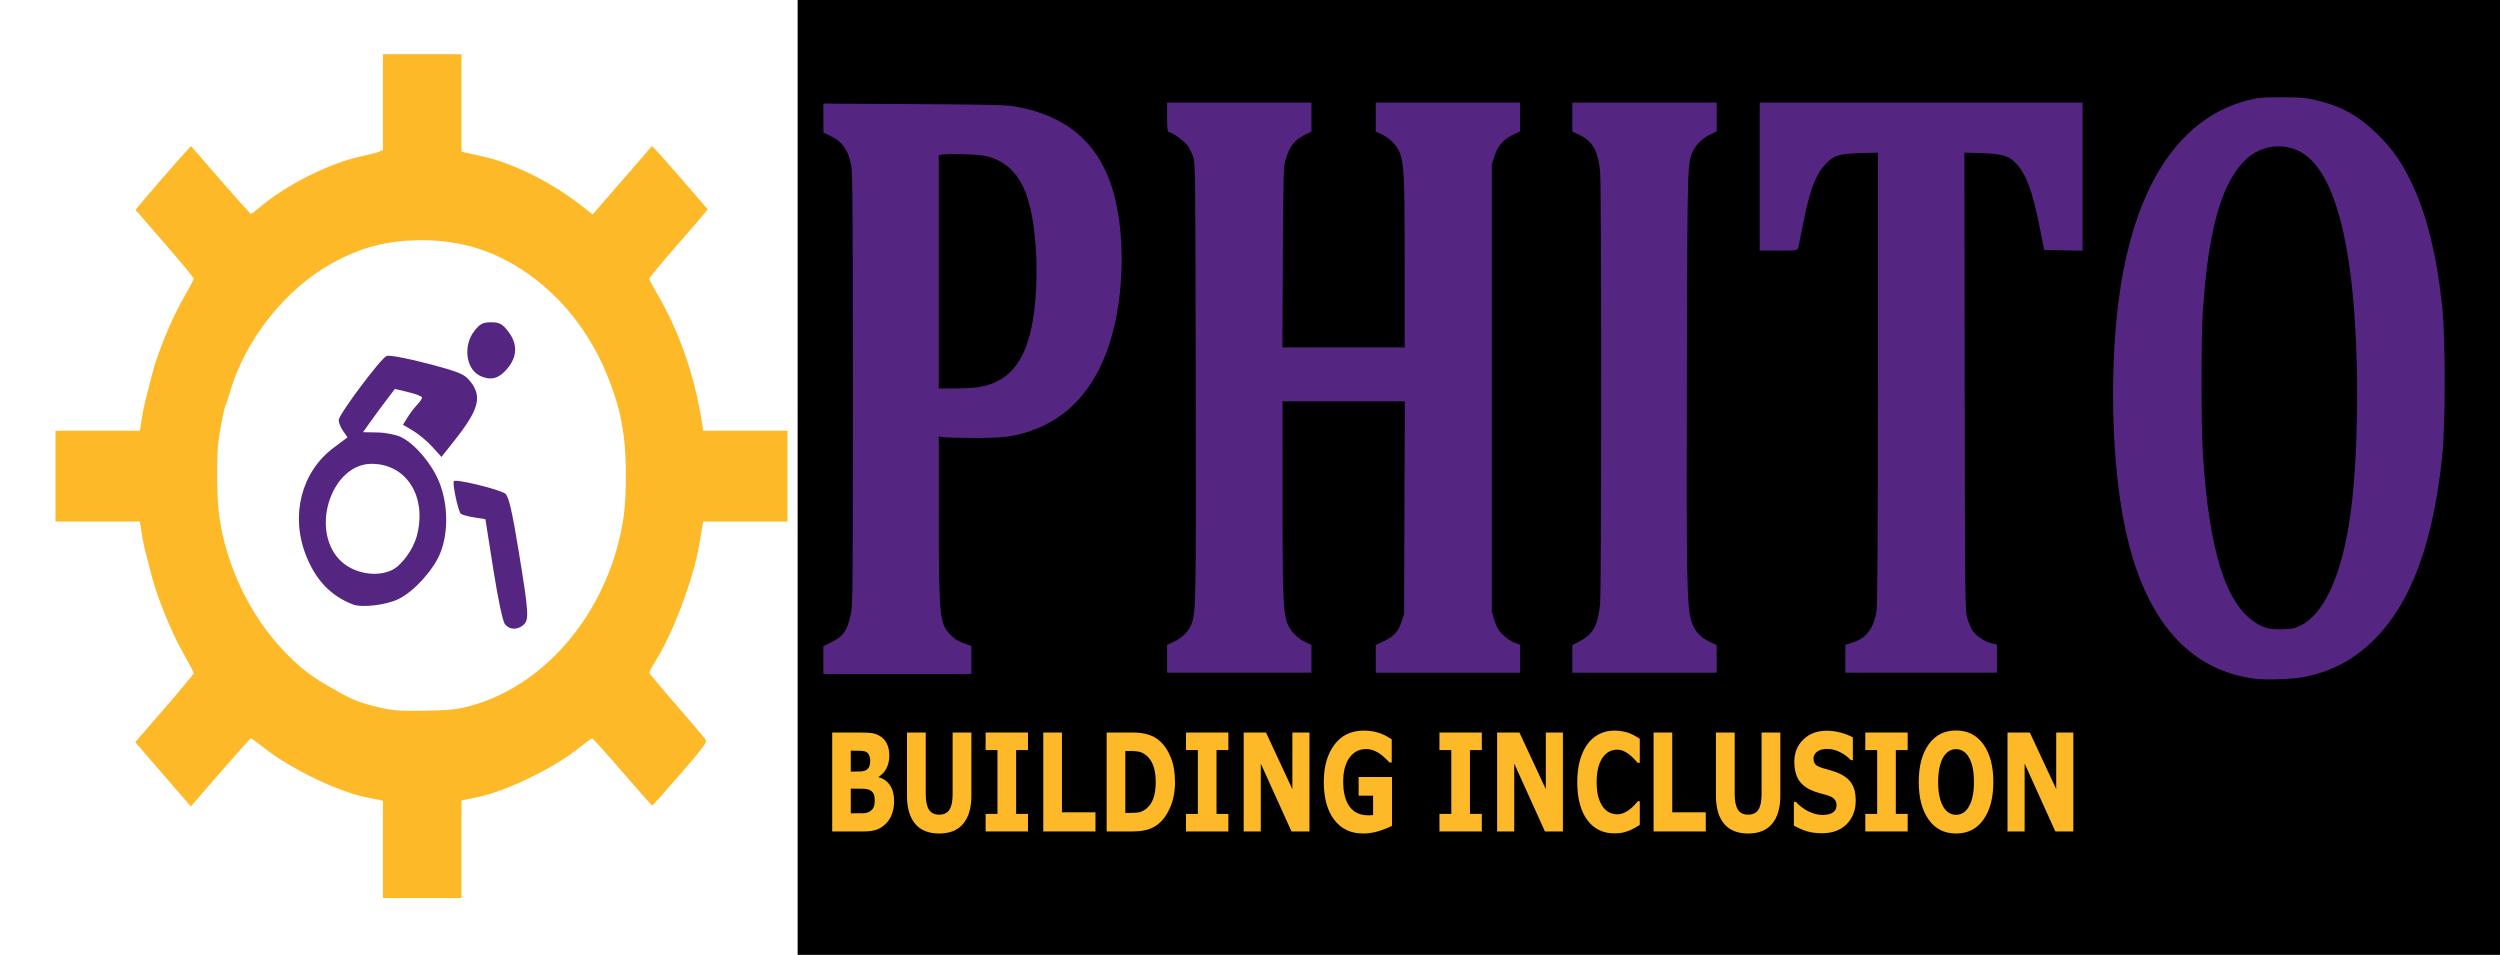 <?xml version="1.0" encoding="UTF-8" standalone="no"?>
<!-- Created with Inkscape (http://www.inkscape.org/) -->

<svg
   xmlns:osb="http://www.openswatchbook.org/uri/2009/osb"
   xmlns:dc="http://purl.org/dc/elements/1.1/"
   xmlns:cc="http://creativecommons.org/ns#"
   xmlns:rdf="http://www.w3.org/1999/02/22-rdf-syntax-ns#"
   xmlns:svg="http://www.w3.org/2000/svg"
   xmlns="http://www.w3.org/2000/svg"
   xmlns:sodipodi="http://sodipodi.sourceforge.net/DTD/sodipodi-0.dtd"
   xmlns:inkscape="http://www.inkscape.org/namespaces/inkscape"
   version="1.1"
   id="svg2"
   width="227.103"
   height="86.742"
   viewBox="0 0 227.103 86.742"
   sodipodi:docname="brand.svg"
   inkscape:version="0.92.4 (5da689c313, 2019-01-14)"
   inkscape:export-filename="C:\Users\Temp\pictures\Phito\brand.png"
   inkscape:export-xdpi="96.93"
   inkscape:export-ydpi="96.93">
  <defs
     id="defs6">
    <linearGradient
       id="linearGradient2066"
       osb:paint="solid">
      <stop
         style="stop-color:#552582;stop-opacity:1;"
         offset="0"
         id="stop2064" />
    </linearGradient>
  </defs>
  <sodipodi:namedview
     pagecolor="#ffffff"
     bordercolor="#666666"
     borderopacity="1"
     objecttolerance="10"
     gridtolerance="10"
     guidetolerance="10"
     inkscape:pageopacity="0"
     inkscape:pageshadow="2"
     inkscape:window-width="2560"
     inkscape:window-height="1377"
     id="namedview4"
     showgrid="false"
     fit-margin-left="5"
     fit-margin-top="5"
     fit-margin-right="5"
     fit-margin-bottom="5"
     inkscape:zoom="1.18"
     inkscape:cx="682.12613"
     inkscape:cy="284.56835"
     inkscape:window-x="1912"
     inkscape:window-y="32"
     inkscape:window-maximized="1"
     inkscape:current-layer="svg2"
     inkscape:pagecheckerboard="false"
     showborder="true"
     borderlayer="false"
     showguides="true"
     inkscape:guide-bbox="true" />
  <flowRoot
     xml:space="preserve"
     id="flowRoot5265"
     style="font-style:normal;font-weight:normal;font-size:40px;line-height:1.25;font-family:sans-serif;letter-spacing:0px;word-spacing:0px;fill:#000000;fill-opacity:1;stroke:none"
     transform="translate(-711.338,-1297.777)"><flowRegion
       id="flowRegion5267"><rect
         id="rect5269"
         width="820"
         height="466"
         x="1062"
         y="491.889" /></flowRegion><flowPara
       id="flowPara5271" /></flowRoot>  <flowRoot
     xml:space="preserve"
     id="flowRoot5273"
     style="font-style:normal;font-weight:normal;font-size:40px;line-height:1.25;font-family:sans-serif;letter-spacing:0px;word-spacing:0px;fill:#000000;fill-opacity:1;stroke:none"
     transform="translate(-711.338,-1297.777)"><flowRegion
       id="flowRegion5275"><rect
         id="rect5277"
         width="802"
         height="156"
         x="1060"
         y="973.889" /></flowRegion><flowPara
       id="flowPara5279" /></flowRoot>  <flowRoot
     xml:space="preserve"
     id="flowRoot5281"
     style="font-style:normal;font-weight:normal;font-size:40px;line-height:1.25;font-family:sans-serif;letter-spacing:0px;word-spacing:0px;fill:#000000;fill-opacity:1;stroke:none"
     transform="translate(-711.338,-1297.777)"><flowRegion
       id="flowRegion5283"><rect
         id="rect5285"
         width="1138"
         height="476"
         x="910"
         y="495.889" /></flowRegion><flowPara
       id="flowPara5287" /></flowRoot>  <flowRoot
     xml:space="preserve"
     id="flowRoot5289"
     style="font-style:normal;font-variant:normal;font-weight:bold;font-stretch:normal;font-size:40px;line-height:1.25;font-family:Cambria;-inkscape-font-specification:'Cambria, Bold';font-variant-ligatures:normal;font-variant-caps:normal;font-variant-numeric:normal;font-feature-settings:normal;text-align:start;letter-spacing:0px;word-spacing:0px;writing-mode:lr-tb;text-anchor:start;fill-opacity:1;fill-rule:nonzero;stroke:none"
     transform="matrix(1.272,0,0,1.939,-1115.59,-974.368)"
     inkscape:export-xdpi="96"
     inkscape:export-ydpi="96"><flowRegion
       id="flowRegion5291"
       style="font-style:normal;font-variant:normal;font-weight:bold;font-stretch:normal;font-size:40px;font-family:Cambria;-inkscape-font-specification:'Cambria, Bold';font-variant-ligatures:normal;font-variant-caps:normal;font-variant-numeric:normal;font-feature-settings:normal;text-align:start;writing-mode:lr-tb;text-anchor:start;fill-opacity:1;fill-rule:nonzero"><rect
         id="rect5293"
         width="1288"
         height="534"
         x="934"
         y="497.889"
         style="font-style:normal;font-variant:normal;font-weight:bold;font-stretch:normal;font-size:40px;font-family:Cambria;-inkscape-font-specification:'Cambria, Bold';font-variant-ligatures:normal;font-variant-caps:normal;font-variant-numeric:normal;font-feature-settings:normal;text-align:start;writing-mode:lr-tb;text-anchor:start;fill-opacity:1;fill-rule:nonzero" /></flowRegion><flowPara
       id="flowPara5295"
       style="fill-opacity:1">PHITO</flowPara></flowRoot>  <g
     aria-label="BUILDING INCLUSION 
"
     transform="matrix(0.226,0,0,0.309,-132.708,-229.88)"
     style="font-style:normal;font-variant:normal;font-weight:bold;font-stretch:normal;font-size:40px;line-height:1.25;font-family:sans-serif;-inkscape-font-specification:'sans-serif, Bold';font-variant-ligatures:normal;font-variant-caps:normal;font-variant-numeric:normal;font-feature-settings:normal;text-align:start;letter-spacing:0px;word-spacing:0px;writing-mode:lr-tb;text-anchor:start;fill:#fdb927;fill-opacity:1;stroke:none"
     id="flowRoot5330">
    <path
       d="m 946.594,979.476 q 0,2.109 -0.859,3.77 -0.84,1.66 -2.324,2.754 -1.719,1.289 -3.789,1.836 -2.051,0.547 -5.215,0.547 H 921.711 V 959.3 H 933 q 3.516,0 5.137,0.234 1.641,0.234 3.242,1.035 1.66,0.84 2.461,2.266 0.82,1.406 0.82,3.223 0,2.109 -1.113,3.73 -1.113,1.602 -3.145,2.5 v 0.156 q 2.852,0.566 4.512,2.344 1.68,1.777 1.68,4.688 z m -9.609,-11.953 q 0,-0.723 -0.371,-1.445 -0.352,-0.723 -1.27,-1.074 -0.82,-0.312 -2.051,-0.332 -1.211,-0.039 -3.418,-0.039 h -0.703 v 6.152 h 1.172 q 1.777,0 3.027,-0.059 1.25,-0.059 1.973,-0.391 1.016,-0.449 1.328,-1.152 0.312,-0.723 0.312,-1.66 z m 1.836,11.836 q 0,-1.387 -0.547,-2.129 -0.527,-0.762 -1.816,-1.133 -0.879,-0.254 -2.422,-0.273 -1.543,-0.019 -3.223,-0.019 h -1.641 v 7.246 h 0.547 q 3.164,0 4.531,-0.019 1.367,-0.019 2.52,-0.508 1.172,-0.488 1.602,-1.289 0.449,-0.82 0.449,-1.875 z"
       id="path2127"
       inkscape:connector-curvature="0" />
    <path
       d="m 977.648,977.855 q 0,5.391 -3.281,8.262 -3.281,2.871 -9.668,2.871 -6.387,0 -9.668,-2.871 -3.262,-2.871 -3.262,-8.242 v -18.574 h 7.539 v 18.145 q 0,3.027 1.27,4.512 1.27,1.484 4.121,1.484 2.812,0 4.102,-1.426 1.309,-1.426 1.309,-4.57 v -18.145 h 7.539 z"
       id="path2129"
       inkscape:connector-curvature="0" />
    <path
       d="m 1000.402,988.382 h -17.031 v -5.156 h 4.766 V 964.456 h -4.766 v -5.156 h 17.031 v 5.156 h -4.766 v 18.77 h 4.766 z"
       id="path2131"
       inkscape:connector-curvature="0" />
    <path
       d="m 1027.531,988.382 h -20.977 v -29.082 h 7.5 v 23.457 h 13.477 z"
       id="path2133"
       inkscape:connector-curvature="0" />
    <path
       d="m 1059.504,973.87 q 0,4.062 -1.855,7.285 -1.855,3.203 -4.688,4.922 -2.129,1.289 -4.668,1.797 -2.539,0.508 -6.016,0.508 h -10.254 v -29.082 h 10.547 q 3.555,0 6.133,0.605 2.578,0.586 4.336,1.68 3.008,1.836 4.726,4.961 1.738,3.105 1.738,7.324 z m -7.754,-0.059 q 0,-2.871 -1.055,-4.902 -1.035,-2.051 -3.301,-3.203 -1.152,-0.566 -2.363,-0.762 -1.192,-0.215 -3.613,-0.215 h -1.895 v 18.203 h 1.895 q 2.676,0 3.926,-0.234 1.25,-0.254 2.441,-0.898 2.051,-1.172 3.008,-3.125 0.957,-1.973 0.957,-4.863 z"
       id="path2135"
       inkscape:connector-curvature="0" />
    <path
       d="m 1080.949,988.382 h -17.031 v -5.156 h 4.766 V 964.456 h -4.766 v -5.156 h 17.031 v 5.156 h -4.766 v 18.77 h 4.766 z"
       id="path2137"
       inkscape:connector-curvature="0" />
    <path
       d="m 1113.547,988.382 h -7.227 l -12.344,-19.961 v 19.961 h -6.875 v -29.082 h 8.965 l 10.605,16.66 v -16.66 h 6.875 z"
       id="path2139"
       inkscape:connector-curvature="0" />
    <path
       d="m 1146.73,986.722 q -1.953,0.762 -5.176,1.523 -3.223,0.742 -6.426,0.742 -7.422,0 -11.621,-4.023 -4.199,-4.043 -4.199,-11.152 0,-6.777 4.238,-10.918 4.238,-4.16 11.816,-4.16 2.871,0 5.469,0.527 2.598,0.508 5.781,2.051 v 6.816 h -0.84 q -0.547,-0.41 -1.601,-1.152 -1.055,-0.762 -2.031,-1.289 -1.133,-0.625 -2.656,-1.074 -1.504,-0.449 -3.203,-0.449 -1.992,0 -3.613,0.586 -1.621,0.586 -2.91,1.797 -1.23,1.172 -1.953,2.988 -0.703,1.797 -0.703,4.16 0,4.824 2.559,7.383 2.559,2.559 7.559,2.559 0.43,0 0.938,-0.019 0.527,-0.019 0.957,-0.059 v -5.703 h -5.801 v -5.488 h 13.418 z"
       id="path2141"
       inkscape:connector-curvature="0" />
    <path
       d="m 1182.824,988.382 h -17.031 v -5.156 h 4.766 V 964.456 h -4.766 v -5.156 h 17.031 v 5.156 h -4.766 v 18.77 h 4.766 z"
       id="path2143"
       inkscape:connector-curvature="0" />
    <path
       d="m 1215.422,988.382 h -7.227 l -12.344,-19.961 v 19.961 h -6.875 v -29.082 h 8.965 l 10.605,16.66 v -16.66 h 6.875 z"
       id="path2145"
       inkscape:connector-curvature="0" />
    <path
       d="m 1236.027,988.948 q -3.242,0 -5.996,-0.957 -2.734,-0.957 -4.707,-2.852 -1.973,-1.895 -3.066,-4.727 -1.074,-2.832 -1.074,-6.543 0,-3.457 1.035,-6.27 1.035,-2.812 3.008,-4.824 1.895,-1.934 4.688,-2.988 2.812,-1.055 6.133,-1.055 1.836,0 3.301,0.215 1.484,0.195 2.734,0.527 1.309,0.371 2.363,0.84 1.074,0.449 1.875,0.84 v 7.051 h -0.859 q -0.547,-0.469 -1.387,-1.113 -0.82,-0.645 -1.875,-1.27 -1.074,-0.625 -2.324,-1.055 -1.25,-0.43 -2.676,-0.43 -1.582,0 -3.008,0.508 -1.426,0.488 -2.637,1.641 -1.152,1.113 -1.875,2.949 -0.703,1.836 -0.703,4.453 0,2.734 0.762,4.57 0.781,1.836 1.953,2.891 1.191,1.074 2.656,1.543 1.465,0.449 2.891,0.449 1.367,0 2.695,-0.41 1.348,-0.41 2.481,-1.113 0.957,-0.566 1.777,-1.211 0.82,-0.645 1.348,-1.113 h 0.781 v 6.953 q -1.094,0.488 -2.09,0.918 -0.996,0.43 -2.09,0.742 -1.426,0.41 -2.676,0.625 -1.25,0.215 -3.438,0.215 z"
       id="path2147"
       inkscape:connector-curvature="0" />
    <path
       d="m 1272.844,988.382 h -20.977 v -29.082 h 7.5 v 23.457 h 13.477 z"
       id="path2149"
       inkscape:connector-curvature="0" />
    <path
       d="m 1302.805,977.855 q 0,5.391 -3.281,8.262 -3.281,2.871 -9.668,2.871 -6.387,0 -9.668,-2.871 -3.262,-2.871 -3.262,-8.242 v -18.574 h 7.539 v 18.145 q 0,3.027 1.27,4.512 1.27,1.484 4.121,1.484 2.812,0 4.101,-1.426 1.309,-1.426 1.309,-4.57 v -18.145 h 7.539 z"
       id="path2151"
       inkscape:connector-curvature="0" />
    <path
       d="m 1333.117,979.241 q 0,4.297 -3.652,6.992 -3.633,2.676 -9.883,2.676 -3.613,0 -6.309,-0.625 -2.676,-0.645 -5.019,-1.621 v -6.973 h 0.82 q 2.324,1.855 5.195,2.852 2.891,0.996 5.547,0.996 0.684,0 1.797,-0.117 1.113,-0.117 1.816,-0.391 0.859,-0.352 1.406,-0.879 0.566,-0.527 0.566,-1.562 0,-0.957 -0.82,-1.641 -0.801,-0.703 -2.363,-1.074 -1.641,-0.391 -3.477,-0.723 -1.816,-0.352 -3.418,-0.879 -3.672,-1.191 -5.293,-3.223 -1.602,-2.051 -1.602,-5.078 0,-4.062 3.633,-6.621 3.652,-2.578 9.375,-2.578 2.871,0 5.664,0.566 2.812,0.547 4.863,1.387 v 6.699 h -0.801 q -1.758,-1.406 -4.316,-2.344 -2.539,-0.957 -5.195,-0.957 -0.938,0 -1.875,0.137 -0.918,0.117 -1.777,0.469 -0.762,0.293 -1.309,0.898 -0.547,0.586 -0.547,1.348 0,1.152 0.879,1.777 0.879,0.605 3.32,1.113 1.601,0.332 3.066,0.645 1.484,0.312 3.184,0.859 3.34,1.094 4.922,2.988 1.602,1.875 1.602,4.883 z"
       id="path2153"
       inkscape:connector-curvature="0" />
    <path
       d="m 1353.996,988.382 h -17.031 v -5.156 h 4.766 V 964.456 h -4.766 v -5.156 h 17.031 v 5.156 h -4.766 v 18.77 h 4.766 z"
       id="path2155"
       inkscape:connector-curvature="0" />
    <path
       d="m 1388.43,973.851 q 0,6.953 -3.984,11.055 -3.984,4.082 -11.016,4.082 -7.012,0 -10.996,-4.082 -3.984,-4.102 -3.984,-11.055 0,-7.012 3.984,-11.074 3.984,-4.082 10.996,-4.082 6.992,0 10.996,4.082 4.004,4.062 4.004,11.074 z m -9.941,7.363 q 1.094,-1.328 1.621,-3.125 0.527,-1.816 0.527,-4.258 0,-2.617 -0.605,-4.453 -0.606,-1.836 -1.582,-2.969 -0.996,-1.172 -2.305,-1.699 -1.289,-0.527 -2.695,-0.527 -1.426,0 -2.695,0.508 -1.25,0.508 -2.305,1.68 -0.977,1.094 -1.601,3.027 -0.606,1.914 -0.606,4.453 0,2.598 0.586,4.434 0.606,1.816 1.582,2.969 0.977,1.152 2.285,1.699 1.309,0.547 2.754,0.547 1.445,0 2.754,-0.547 1.309,-0.566 2.285,-1.738 z"
       id="path2157"
       inkscape:connector-curvature="0" />
    <path
       d="m 1420.578,988.382 h -7.226 l -12.344,-19.961 v 19.961 h -6.875 v -29.082 h 8.965 l 10.605,16.66 v -16.66 h 6.875 z"
       id="path2159"
       inkscape:connector-curvature="0" />
  </g>
  <g
     id="g5409"
     transform="matrix(0.119,0,0,0.137,-34.03,-64.943)"
     inkscape:export-xdpi="96"
     inkscape:export-ydpi="96">
    <path
       inkscape:export-ydpi="96"
       inkscape:export-xdpi="96"
       inkscape:connector-curvature="0"
       d="m 578.283,509.973 v 31.791 31.791 l -2.498,0.982 c -1.375,0.54 -8,2.014 -14.721,3.278 -23.6,4.437 -57.045,19.058 -76.388,33.396 -3.452,2.559 -6.667,4.653 -7.146,4.653 -0.479,0 -10.971,-10.126 -23.316,-22.502 l -22.446,-22.5 -5.337,5.068 c -6.153,5.844 -30.788,30.532 -34.498,34.57 l -2.5,2.722 22.218,22.203 c 12.22,12.212 22.218,22.718 22.218,23.345 0,0.627 -3.306,6.098 -7.345,12.159 -9.755,14.637 -20.513,37.376 -24.837,52.497 -1.929,6.744 -4.185,14.518 -5.016,17.277 -0.831,2.759 -1.828,7.024 -2.216,9.476 -0.388,2.452 -0.936,5.586 -1.218,6.966 l -0.513,2.508 H 360.531 328.338 v 30.095 30.095 h 32.193 32.195 l 0.513,2.508 c 0.282,1.379 0.83,4.515 1.218,6.967 0.388,2.452 1.386,6.715 2.218,9.474 0.832,2.759 3.075,10.282 4.986,16.719 4.538,15.289 15.112,37.757 24.617,52.314 4.177,6.396 7.594,12.052 7.594,12.57 0,0.518 -10.054,11.028 -22.343,23.354 l -22.343,22.409 21.228,21.301 21.229,21.299 22.508,-22.564 c 12.38,-12.41 22.905,-22.564 23.39,-22.564 0.485,0 4.73,2.669 9.433,5.931 20.038,13.899 56.363,29.275 78.018,33.025 3.951,0.684 8.557,1.519 10.238,1.855 l 3.054,0.609 v 32.234 32.236 h 29.995 29.993 v -32.302 -32.304 l 2.5,-0.552 c 1.375,-0.304 5.731,-1.109 9.682,-1.787 21.666,-3.718 58.584,-19.299 78.041,-32.936 4.715,-3.305 8.994,-6.009 9.508,-6.009 0.514,0 10.903,10.025 23.087,22.278 12.183,12.253 22.437,22.285 22.785,22.294 0.348,0.01 9.951,-9.334 21.34,-20.761 16.479,-16.535 20.499,-21.144 19.688,-22.572 -0.56,-0.987 -10.537,-11.268 -22.172,-22.846 -11.635,-11.578 -21.155,-21.483 -21.155,-22.01 0,-0.528 2.59,-4.598 5.756,-9.045 13.141,-18.457 28.618,-54.913 32.729,-77.092 0.919,-4.959 1.895,-10.145 2.166,-11.525 l 0.494,-2.508 h 32.193 32.195 v -30.095 -30.095 h -32.165 -32.166 l -0.73,-4.179 c -5.423,-31.022 -16.999,-60.511 -33.376,-85.029 -3.904,-5.844 -7.097,-11.089 -7.097,-11.653 0,-0.564 8.872,-9.851 19.717,-20.637 10.845,-10.786 20.876,-20.908 22.291,-22.493 l 2.573,-2.882 -16.938,-17.035 c -9.315,-9.369 -18.879,-18.794 -21.253,-20.945 l -4.314,-3.912 -22.613,22.671 -22.614,22.67 -10.917,-7.327 c -21.394,-14.358 -50.318,-26.724 -72.571,-31.028 -6.415,-1.241 -12.788,-2.489 -14.163,-2.774 l -2.5,-0.518 v -32.302 -32.304 h -29.993 z m 29.993,123.363 c 25.992,0.038 48.519,5.271 70.128,16.288 32.899,16.773 58.821,44.354 73.136,77.821 6.175,14.436 8.209,21.36 10.614,36.107 2.106,12.91 2.107,39.489 0,52.387 -9.92,60.744 -57.482,112.026 -116.974,126.121 -10.115,2.396 -15.166,2.88 -33.569,3.21 -22.492,0.404 -27.982,-0.083 -44.05,-3.912 -10.278,-2.449 -14.846,-4.281 -31.422,-12.593 -13.602,-6.821 -22.533,-13.009 -34.096,-23.628 -25.415,-23.339 -43.426,-56.159 -48.689,-88.72 -1.937,-11.986 -2.252,-39.179 -0.579,-50.078 1.42,-9.251 4.488,-22.519 5.541,-23.965 0.447,-0.613 1.705,-3.874 2.795,-7.245 11.282,-34.898 42.188,-69.116 78.054,-86.418 22.626,-10.915 42.844,-15.413 69.114,-15.374 z"
       style="opacity:1;vector-effect:none;fill:#fdb927;fill-opacity:1;stroke:none;stroke-width:0.948;stroke-linecap:butt;stroke-linejoin:miter;stroke-miterlimit:4;stroke-dasharray:none;stroke-dashoffset:0;stroke-opacity:1"
       id="path854" />
    <g
       inkscape:export-ydpi="96"
       inkscape:export-xdpi="96"
       style="fill:#552582;fill-opacity:1;stroke:none;stroke-opacity:1"
       transform="matrix(0.909,0,0,0.912,1427.935,-405.819)"
       id="g5349">
      <path
         style="opacity:1;vector-effect:none;fill:#552582;fill-opacity:1;stroke:none;stroke-width:3.407;stroke-linecap:butt;stroke-linejoin:miter;stroke-miterlimit:4;stroke-dasharray:none;stroke-dashoffset:0;stroke-opacity:1"
         d="m -959.867,1404.232 c -18.42,-6.081 -31.162,-17.572 -39.374,-35.508 -13.383,-29.232 -4.033,-60.875 23.185,-78.467 l 11.638,-7.522 -3.725,-4.6 c -2.049,-2.53 -3.725,-6.095 -3.725,-7.921 0,-4.01 35.055,-44.645 40.249,-46.656 2.07,-0.801 16.984,1.606 34.21,5.522 26.994,6.137 31.179,7.641 36.04,12.952 10.198,11.143 7.326,20.481 -13.209,42.946 l -10.969,12 -7.661,-7.329 c -4.214,-4.031 -11.483,-9.296 -16.155,-11.699 l -8.494,-4.37 3.779,-5.301 c 2.078,-2.916 5.676,-7.015 7.994,-9.111 2.319,-2.095 4.216,-4.507 4.216,-5.358 0,-0.852 -5.129,-2.613 -11.398,-3.914 l -11.398,-2.366 -7.641,8.724 c -4.202,4.798 -10.217,11.874 -13.366,15.724 l -5.726,7 12.264,0.214 c 6.745,0.118 15.585,1.624 19.643,3.348 11.634,4.94 25.607,19.14 31.921,32.438 7.621,16.052 8.013,36.981 0.975,52 -5.719,12.203 -21.933,27.71 -34.693,33.179 -10.461,4.484 -30.826,6.635 -38.581,4.074 z m 32.714,-25.005 c 8.251,-3.448 18.012,-15.109 21.003,-25.093 8.52,-28.436 -8.799,-52.156 -38.08,-52.156 -33.232,0 -51.614,46.703 -27.313,69.392 10.721,10.01 30.751,13.555 44.39,7.856 z"
         id="path5340"
         inkscape:connector-curvature="0" />
      <path
         style="opacity:1;vector-effect:none;fill:#552582;fill-opacity:1;stroke:none;stroke-width:3.407;stroke-linecap:butt;stroke-linejoin:miter;stroke-miterlimit:4;stroke-dasharray:none;stroke-dashoffset:0;stroke-opacity:1"
         d="m -832.323,1418.478 c -1.81,-2.059 -5.803,-18.47 -9.699,-39.866 l -6.622,-36.366 -9.207,-1.266 c -5.064,-0.697 -10.174,-1.882 -11.357,-2.634 -2.197,-1.398 -7.405,-22.289 -5.925,-23.769 1.802,-1.802 39.977,6.345 43.428,9.267 2.759,2.336 5.534,12.803 10.906,41.134 8.652,45.631 9.01,50.534 3.953,54.232 -5.178,3.786 -11.78,3.474 -15.477,-0.732 z"
         id="path5342"
         inkscape:connector-curvature="0" />
      <path
         style="opacity:1;vector-effect:none;fill:#552582;fill-opacity:1;stroke:none;stroke-width:3.407;stroke-linecap:butt;stroke-linejoin:miter;stroke-miterlimit:4;stroke-dasharray:none;stroke-dashoffset:0;stroke-opacity:1"
         d="m -853.153,1237.995 c -11.807,-4.765 -14.395,-21.834 -4.919,-32.44 4.796,-5.367 7.246,-6.486 14.205,-6.486 6.959,0 9.409,1.119 14.205,6.486 8.303,9.292 7.962,18.656 -1.005,27.623 -7.004,7.004 -13.577,8.412 -22.486,4.817 z"
         id="path5344"
         inkscape:connector-curvature="0" />
    </g>
  </g>
  <path
     style="opacity:1;vector-effect:none;fill:#552582;fill-opacity:1;stroke:#552582;stroke-width:0.187;stroke-linecap:butt;stroke-linejoin:miter;stroke-miterlimit:4;stroke-dasharray:none;stroke-dashoffset:0;stroke-opacity:1"
     d="m 167.727,59.831 v -1.185 l 0.587,-0.185 c 1.322,-0.417 2.032,-1.383 2.257,-3.068 0.076,-0.568 0.114,-7.726 0.114,-21.239 v -20.382 l -1.671,0.044 c -1.99,0.053 -2.535,0.23 -3.292,1.073 -0.905,1.006 -1.434,2.441 -2.041,5.534 -0.189,0.964 -0.368,1.864 -0.397,2 -0.052,0.242 -0.081,0.247 -1.695,0.247 h -1.641 v -6.629 -6.629 h 14.572 14.572 v 6.631 6.631 l -1.657,-0.03 -1.657,-0.03 -0.408,-2.033 c -0.65,-3.241 -1.177,-4.688 -2.082,-5.716 -0.695,-0.789 -1.324,-0.988 -3.32,-1.047 l -1.618,-0.048 0.03,20.856 c 0.029,19.651 0.042,20.894 0.226,21.51 0.108,0.359 0.305,0.852 0.439,1.096 0.285,0.519 1.11,1.108 1.79,1.279 l 0.477,0.12 v 1.192 1.192 h -6.793 -6.793 z"
     id="path2070"
     inkscape:connector-curvature="0" />
  <path
     style="opacity:1;vector-effect:none;fill:#552582;fill-opacity:1;stroke:#552582;stroke-width:0.187;stroke-linecap:butt;stroke-linejoin:miter;stroke-miterlimit:4;stroke-dasharray:none;stroke-dashoffset:0;stroke-opacity:1"
     d="m 74.887,59.943 v -1.182 l 0.579,-0.284 c 1.209,-0.593 1.579,-1.102 1.906,-2.62 0.188,-0.871 0.199,-2.001 0.199,-20.424 0,-15.332 -0.03,-19.678 -0.14,-20.324 -0.256,-1.5 -0.831,-2.321 -2.019,-2.88 l -0.516,-0.243 -0.004,-1.242 -0.004,-1.242 8.19,0.048 c 6.973,0.04 8.339,0.074 9.195,0.228 4.443,0.797 7.259,3.117 8.584,7.073 1.328,3.965 1.25,10.045 -0.185,14.419 -1.317,4.015 -3.707,6.641 -7.095,7.795 -1.515,0.516 -2.454,0.631 -5.103,0.626 -1.356,-0.003 -2.65,-0.039 -2.876,-0.082 l -0.41,-0.077 8.69e-4,7.263 c 0.001,9.214 0.068,9.895 1.072,10.926 0.372,0.382 0.708,0.599 1.201,0.777 l 0.685,0.247 v 1.191 1.19 h -6.628 -6.629 z m 14.323,-24.738 c 2.748,-0.568 4.234,-2.622 4.789,-6.62 0.509,-3.666 0.24,-8.27 -0.631,-10.817 -0.708,-2.071 -2.001,-3.305 -3.88,-3.703 -0.745,-0.158 -3.571,-0.222 -4.056,-0.092 l -0.247,0.066 v 10.67 10.67 h 1.593 c 1.025,0 1.892,-0.062 2.431,-0.173 z"
     id="path2072"
     inkscape:connector-curvature="0" />
  <path
     style="opacity:1;vector-effect:none;fill:#552582;fill-opacity:1;stroke:#552582;stroke-width:0.187;stroke-linecap:butt;stroke-linejoin:miter;stroke-miterlimit:4;stroke-dasharray:none;stroke-dashoffset:0;stroke-opacity:1"
     d="m 106.112,59.829 v -1.186 l 0.575,-0.265 c 0.781,-0.36 1.435,-1.033 1.654,-1.699 0.399,-1.219 0.408,-1.732 0.377,-21.957 -0.029,-18.935 -0.04,-19.914 -0.231,-20.477 -0.11,-0.325 -0.327,-0.782 -0.481,-1.015 -0.28,-0.423 -1.454,-1.298 -1.741,-1.298 -0.121,0 -0.152,-0.259 -0.152,-1.26 V 9.412 h 6.464 6.464 v 1.238 1.238 l -0.481,0.234 c -1.04,0.505 -1.548,1.166 -1.895,2.463 -0.163,0.609 -0.189,1.636 -0.224,8.878 l -0.04,8.19 h 5.648 5.648 l -8.7e-4,-7.642 c -8.7e-4,-7.89 -0.054,-9.113 -0.442,-10.149 -0.255,-0.682 -0.989,-1.432 -1.721,-1.757 l -0.466,-0.207 v -1.243 -1.243 h 6.464 6.464 l -0.004,1.233 -0.004,1.233 -0.565,0.266 c -0.898,0.422 -1.451,1.055 -1.748,1.999 l -0.252,0.803 v 20.324 20.324 l 0.253,0.806 c 0.202,0.644 0.357,0.91 0.771,1.324 0.29,0.29 0.745,0.605 1.034,0.715 l 0.516,0.197 v 1.19 1.19 h -6.464 -6.464 v -1.182 -1.182 l 0.678,-0.322 c 0.935,-0.444 1.343,-0.885 1.643,-1.778 l 0.249,-0.741 0.035,-9.724 0.035,-9.724 h -5.648 -5.648 l 8.7e-4,8.847 c 8.7e-4,8.79 0.046,10.117 0.386,11.286 0.216,0.744 0.915,1.524 1.69,1.887 l 0.552,0.259 v 1.186 1.186 h -6.464 -6.464 z"
     id="path2074"
     inkscape:connector-curvature="0" />
  <path
     style="opacity:1;vector-effect:none;fill:#552582;fill-opacity:1;stroke:#552582;stroke-width:0.187;stroke-linecap:butt;stroke-linejoin:miter;stroke-miterlimit:4;stroke-dasharray:none;stroke-dashoffset:0;stroke-opacity:1"
     d="m 142.926,59.838 2.4e-4,-1.178 0.599,-0.313 c 1.268,-0.663 1.726,-1.488 1.921,-3.467 0.133,-1.347 0.135,-37.81 0.002,-39.284 -0.173,-1.921 -0.704,-2.85 -1.963,-3.44 l -0.56,-0.262 v -1.241 -1.241 h 6.464 6.464 v 1.234 1.234 l -0.545,0.259 c -0.666,0.316 -1.242,0.86 -1.55,1.463 -0.576,1.129 -0.563,0.72 -0.613,19.968 -0.049,18.942 -0.003,21.544 0.4,22.848 0.284,0.92 0.792,1.515 1.644,1.924 l 0.661,0.318 0.001,1.178 10e-4,1.178 h -6.464 -6.464 l 2.4e-4,-1.178 z"
     id="path2076"
     inkscape:connector-curvature="0" />
  <path
     style="opacity:1;vector-effect:none;fill:#552582;fill-opacity:1;stroke:#552582;stroke-width:0.187;stroke-linecap:butt;stroke-linejoin:miter;stroke-miterlimit:4;stroke-dasharray:none;stroke-dashoffset:0;stroke-opacity:1"
     d="m 204.773,61.557 c -6.278,-0.847 -10.3,-5.89 -11.879,-14.894 -1.089,-6.211 -1.134,-14.736 -0.11,-20.926 1.53,-9.25 5.433,-14.937 11.332,-16.509 0.997,-0.266 1.277,-0.292 3.123,-0.294 1.675,-0.003 2.199,0.038 3.019,0.229 2.401,0.557 4.024,1.46 5.748,3.196 1.294,1.304 2.032,2.353 2.899,4.12 1.43,2.913 2.375,6.72 2.869,11.559 0.28,2.739 0.281,10.51 0.002,13.234 -0.814,7.945 -2.788,13.351 -6.097,16.692 -1.84,1.858 -3.875,2.952 -6.402,3.442 -1.091,0.212 -3.47,0.292 -4.504,0.153 z m 4.252,-4.65 c 2.084,-1.035 3.632,-4.255 4.448,-9.258 0.874,-5.356 0.996,-14.874 0.277,-21.584 -0.766,-7.145 -2.459,-11.363 -5.016,-12.494 -1.721,-0.761 -3.721,-0.324 -5.042,1.103 -2.087,2.254 -3.225,6.511 -3.686,13.788 -0.147,2.314 -0.146,10.152 2.4e-4,12.558 0.544,8.924 2.062,13.842 4.819,15.611 0.836,0.536 1.339,0.661 2.522,0.624 0.888,-0.028 1.134,-0.079 1.677,-0.348 z"
     id="path2078"
     inkscape:connector-curvature="0" />
</svg>
